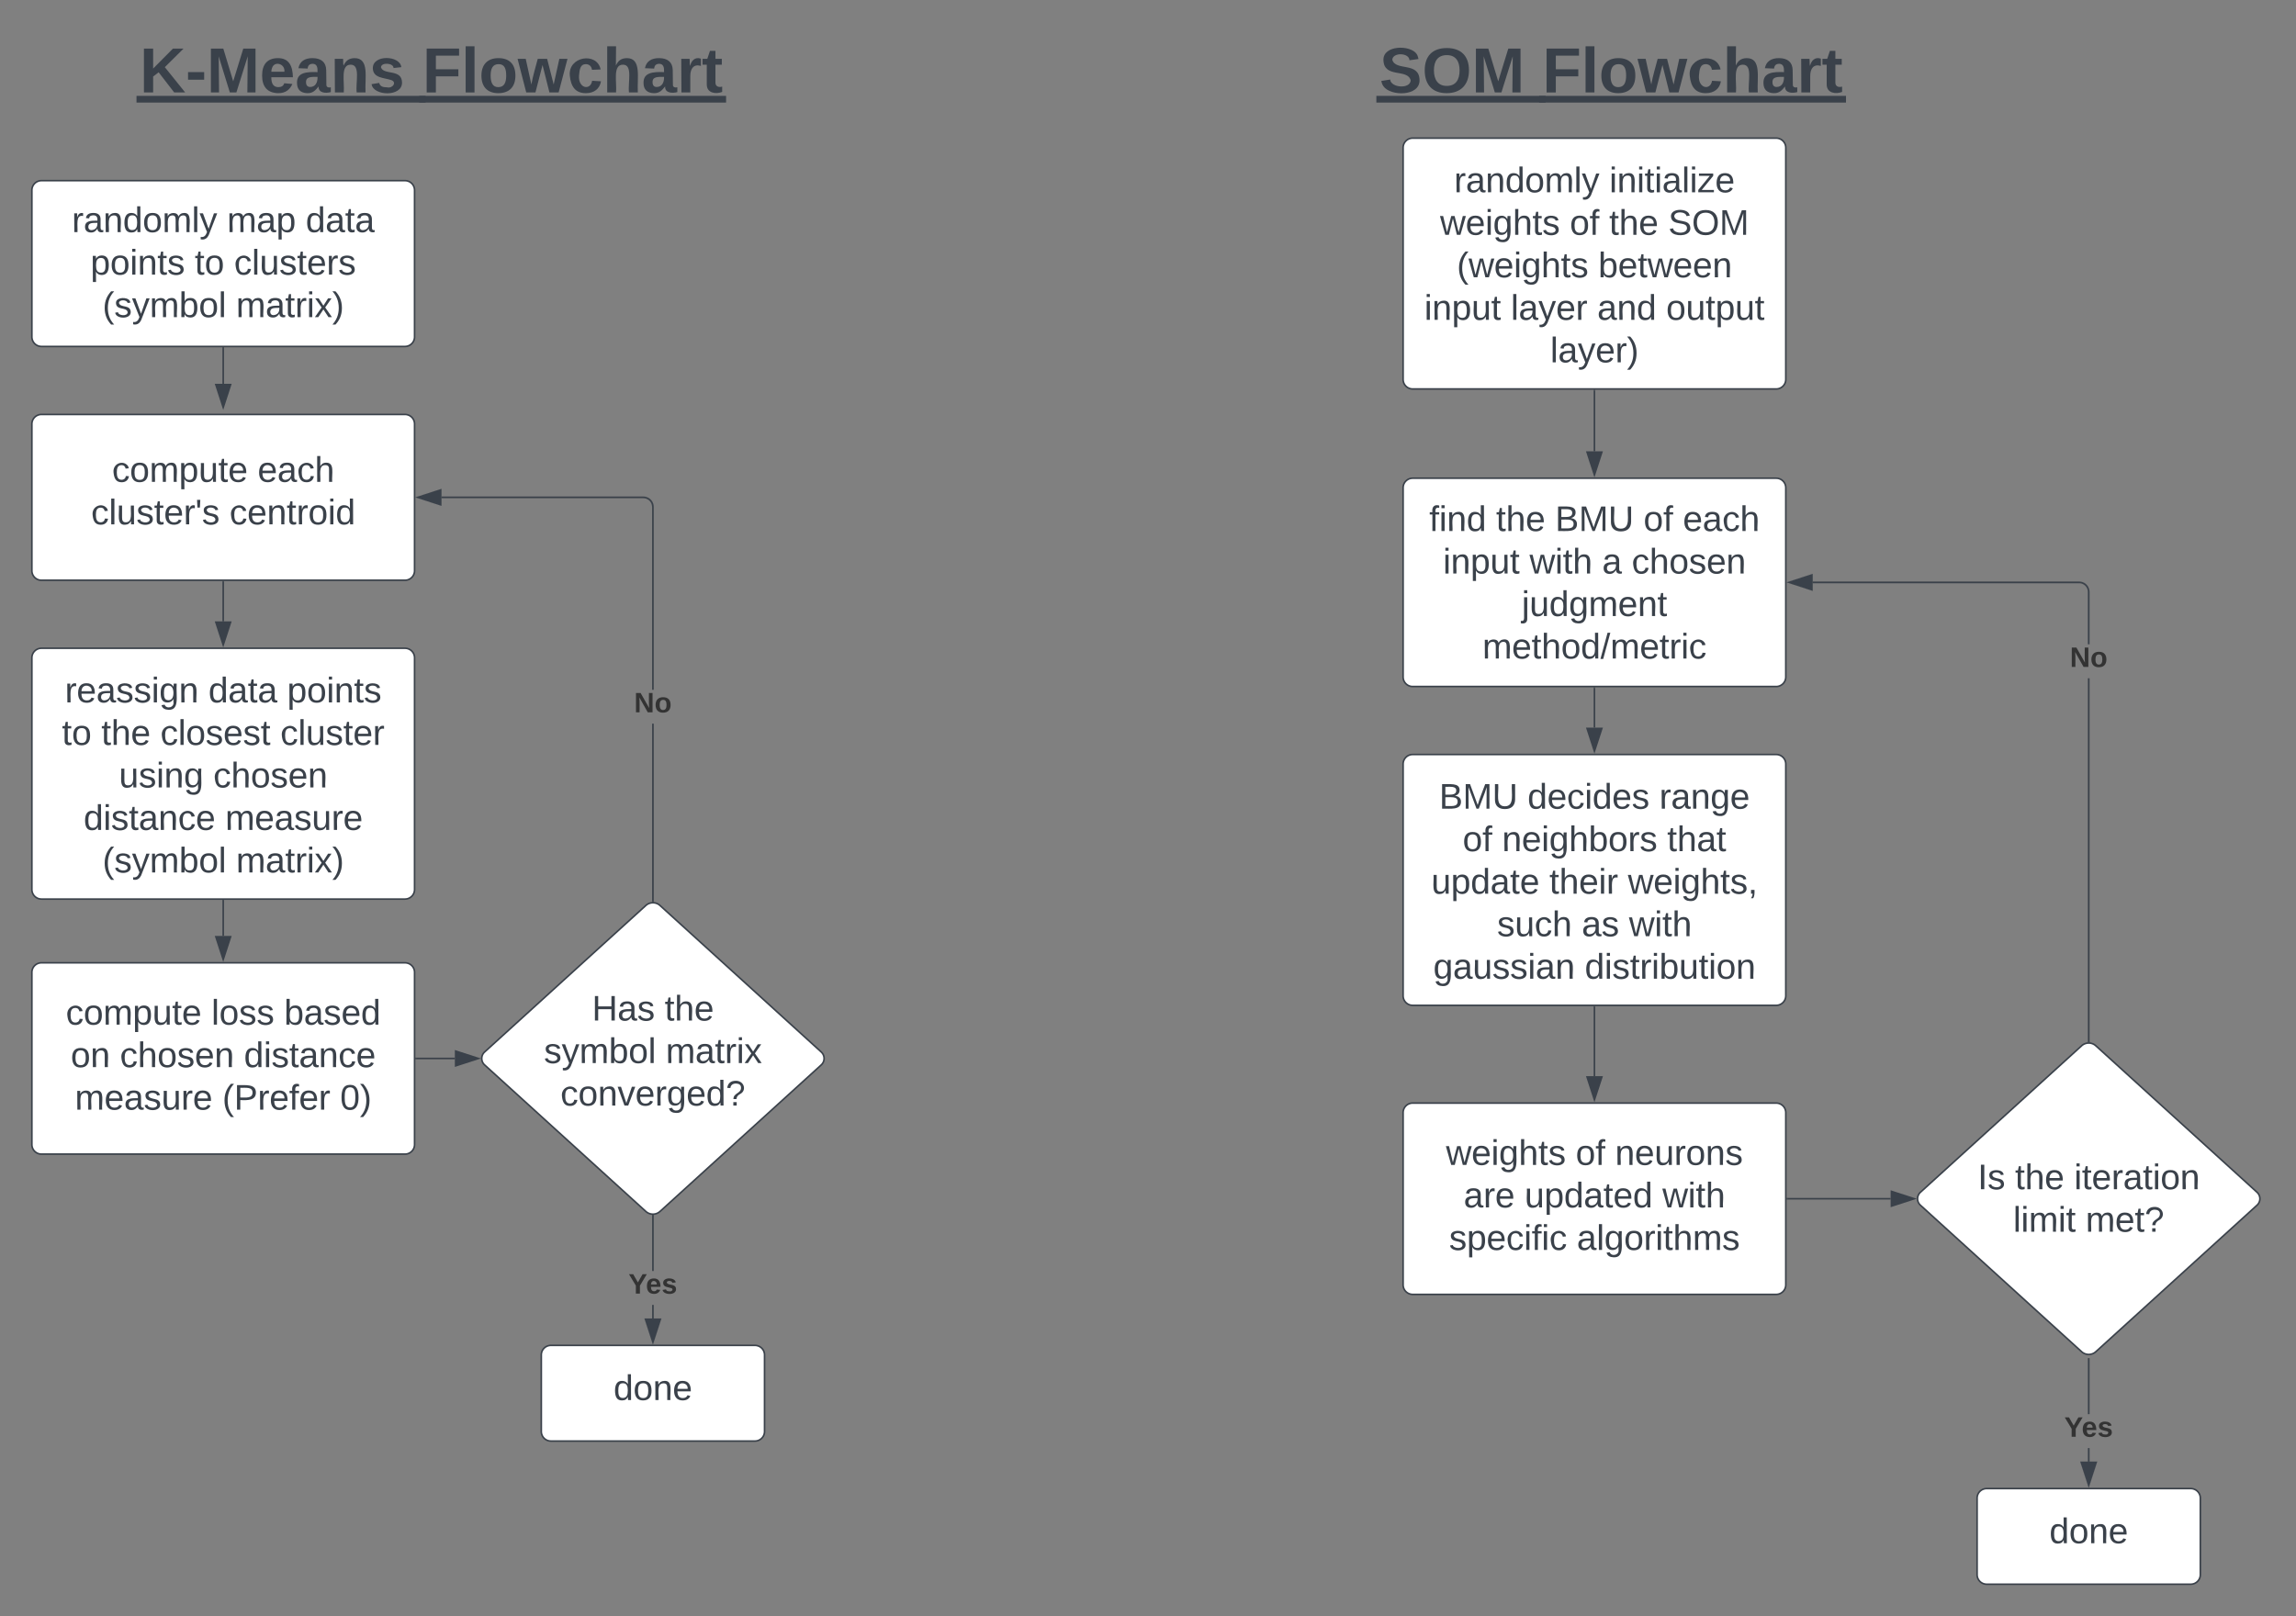 <svg xmlns="http://www.w3.org/2000/svg" xmlns:xlink="http://www.w3.org/1999/xlink" xmlns:lucid="lucid" width="1440" height="1013.82"><rect width="100%" height="100%" fill="#808080" stroke="none"/><g transform="translate(-80 -60)" lucid:page-tab-id="0_0"><path d="M160 80h380v60H160z" fill="none"/><use xlink:href="#a" transform="matrix(1,0,0,1,160,80) translate(7.611 38)"/><use xlink:href="#b" transform="matrix(1,0,0,1,160,80) translate(184.944 38)"/><path d="M100 179.33a6 6 0 0 1 6-6h228a6 6 0 0 1 6 6v92a6 6 0 0 1-6 6H106a6 6 0 0 1-6-6z" stroke="#3a414a" fill="#fff"/><use xlink:href="#c" transform="matrix(1,0,0,1,112,185.333) translate(13.062 20.278)"/><use xlink:href="#d" transform="matrix(1,0,0,1,112,185.333) translate(110.407 20.278)"/><use xlink:href="#e" transform="matrix(1,0,0,1,112,185.333) translate(159.728 20.278)"/><use xlink:href="#f" transform="matrix(1,0,0,1,112,185.333) translate(24.759 46.944)"/><use xlink:href="#g" transform="matrix(1,0,0,1,112,185.333) translate(90.13 46.944)"/><use xlink:href="#h" transform="matrix(1,0,0,1,112,185.333) translate(114.821 46.944)"/><use xlink:href="#i" transform="matrix(1,0,0,1,112,185.333) translate(32.29 73.611)"/><use xlink:href="#j" transform="matrix(1,0,0,1,112,185.333) translate(116.056 73.611)"/><path d="M220 278.33v22.45" stroke="#3a414a" fill="none"/><path d="M220.5 278.35h-1v-.52h1z" stroke="#3a414a" stroke-width=".05" fill="#3a414a"/><path d="M220 315.55l-4.63-14.27h9.26z" stroke="#3a414a" fill="#3a414a"/><path d="M100 326a6 6 0 0 1 6-6h228a6 6 0 0 1 6 6v92a6 6 0 0 1-6 6H106a6 6 0 0 1-6-6z" stroke="#3a414a" fill="#fff"/><use xlink:href="#k" transform="matrix(1,0,0,1,112,332) translate(38.278 30.278)"/><use xlink:href="#l" transform="matrix(1,0,0,1,112,332) translate(129.574 30.278)"/><use xlink:href="#m" transform="matrix(1,0,0,1,112,332) translate(25.16 56.944)"/><use xlink:href="#n" transform="matrix(1,0,0,1,112,332) translate(111.951 56.944)"/><path d="M100 472.67a6 6 0 0 1 6-6h228a6 6 0 0 1 6 6V618a6 6 0 0 1-6 6H106a6 6 0 0 1-6-6z" stroke="#3a414a" fill="#fff"/><use xlink:href="#o" transform="matrix(1,0,0,1,112,478.667) translate(8.71 21.965)"/><use xlink:href="#p" transform="matrix(1,0,0,1,112,478.667) translate(98.71 21.965)"/><use xlink:href="#q" transform="matrix(1,0,0,1,112,478.667) translate(148.093 21.965)"/><use xlink:href="#g" transform="matrix(1,0,0,1,112,478.667) translate(6.858 48.632)"/><use xlink:href="#r" transform="matrix(1,0,0,1,112,478.667) translate(31.549 48.632)"/><use xlink:href="#s" transform="matrix(1,0,0,1,112,478.667) translate(68.586 48.632)"/><use xlink:href="#t" transform="matrix(1,0,0,1,112,478.667) translate(143.833 48.632)"/><use xlink:href="#u" transform="matrix(1,0,0,1,112,478.667) translate(42.599 75.299)"/><use xlink:href="#v" transform="matrix(1,0,0,1,112,478.667) translate(101.796 75.299)"/><use xlink:href="#w" transform="matrix(1,0,0,1,112,478.667) translate(20.438 101.965)"/><use xlink:href="#x" transform="matrix(1,0,0,1,112,478.667) translate(109.265 101.965)"/><use xlink:href="#i" transform="matrix(1,0,0,1,112,478.667) translate(32.29 128.632)"/><use xlink:href="#j" transform="matrix(1,0,0,1,112,478.667) translate(116.056 128.632)"/><path d="M220 425v24.78" stroke="#3a414a" fill="none"/><path d="M220.5 425h-1v-.5h1z" stroke="#3a414a" stroke-width=".05" fill="#3a414a"/><path d="M220 464.55l-4.63-14.27h9.26z" stroke="#3a414a" fill="#3a414a"/><path d="M100 670a6 6 0 0 1 6-6h228a6 6 0 0 1 6 6v108a6 6 0 0 1-6 6H106a6 6 0 0 1-6-6z" stroke="#3a414a" fill="#fff"/><use xlink:href="#k" transform="matrix(1,0,0,1,112,676) translate(9.296 26.778)"/><use xlink:href="#y" transform="matrix(1,0,0,1,112,676) translate(100.593 26.778)"/><use xlink:href="#z" transform="matrix(1,0,0,1,112,676) translate(146.21 26.778)"/><use xlink:href="#A" transform="matrix(1,0,0,1,112,676) translate(12.352 53.444)"/><use xlink:href="#B" transform="matrix(1,0,0,1,112,676) translate(43.216 53.444)"/><use xlink:href="#C" transform="matrix(1,0,0,1,112,676) translate(120.994 53.444)"/><use xlink:href="#D" transform="matrix(1,0,0,1,112,676) translate(14.975 80.111)"/><use xlink:href="#E" transform="matrix(1,0,0,1,112,676) translate(107.444 80.111)"/><use xlink:href="#F" transform="matrix(1,0,0,1,112,676) translate(181.333 80.111)"/><path d="M220 625v22.12" stroke="#3a414a" fill="none"/><path d="M220.5 625h-1v-.5h1z" stroke="#3a414a" stroke-width=".05" fill="#3a414a"/><path d="M220 661.88l-4.63-14.26h9.26z" stroke="#3a414a" fill="#3a414a"/><path d="M419.5 910a6 6 0 0 1 6-6h128a6 6 0 0 1 6 6v48a6 6 0 0 1-6 6h-128a6 6 0 0 1-6-6z" stroke="#3a414a" fill="#fff"/><use xlink:href="#G" transform="matrix(1,0,0,1,431.5,916) translate(33.309 22.278)"/><path d="M485.06 628.04a6.6 6.6 0 0 1 8.88 0l101.12 91.92a5.45 5.45 0 0 1 0 8.08l-101.12 91.92a6.6 6.6 0 0 1-8.88 0l-101.12-91.92a5.45 5.45 0 0 1 0-8.08z" stroke="#3a414a" fill="#fff"/><use xlink:href="#H" transform="matrix(1,0,0,1,384.5,629) translate(66.764 71.215)"/><use xlink:href="#I" transform="matrix(1,0,0,1,384.5,629) translate(112.382 71.215)"/><use xlink:href="#J" transform="matrix(1,0,0,1,384.5,629) translate(36.641 97.882)"/><use xlink:href="#K" transform="matrix(1,0,0,1,384.5,629) translate(113.061 97.882)"/><use xlink:href="#L" transform="matrix(1,0,0,1,384.5,629) translate(47.011 124.549)"/><path d="M341 724h24.27" stroke="#3a414a" fill="none"/><path d="M341 724.5h-.5v-1h.5z" stroke="#3a414a" stroke-width=".05" fill="#3a414a"/><path d="M380.04 724l-14.27 4.63v-9.26z" stroke="#3a414a" fill="#3a414a"/><path d="M490 625.32h-1V514h1zm-5.48-253.74l1 .24.93.4.87.52.78.66.66.78.53.87.38.94.24.98.08 1v114.68h-1V378.02l-.07-.88-.2-.84-.33-.8-.45-.73-.56-.66-.67-.55-.73-.45-.8-.33-.84-.2-.88-.07h-126.6v-1h126.64z" stroke="#3a414a" stroke-width=".05" fill="#3a414a"/><path d="M490 625.86l-.5-.04-.5.03v-.55h1z" fill="#3a414a"/><path d="M490.02 625.88l-.52-.04-.52.04v-.6h1.04zm-1-.55v.5l.48-.04.48.03v-.5z" stroke="#3a414a" stroke-width=".05" fill="#3a414a"/><path d="M356.38 376.63L342.12 372l14.26-4.63z" fill="#3a414a"/><path d="M356.88 377.32L340.5 372l16.38-5.32zM343.74 372l12.14 3.95v-7.9z" stroke="#3a414a" stroke-width=".05" fill="#3a414a"/><use xlink:href="#M" transform="matrix(1,0,0,1,477.698,492.656) translate(0 14.222)"/><path d="M490 887.12h-1v-8.5h1zm0-29.84h-1v-34.6h1z" stroke="#3a414a" stroke-width=".05" fill="#3a414a"/><path d="M489.5 822.18l.5-.03v.55h-1v-.56z" fill="#3a414a"/><path d="M489.5 822.16l.52-.04v.6h-1.04v-.6zm-.48.5h.96v-.5l-.48.05-.48-.03z" stroke="#3a414a" stroke-width=".05" fill="#3a414a"/><path d="M489.5 901.88l-4.63-14.26h9.26z" fill="#3a414a"/><path d="M489.5 903.5l-5.32-16.38h10.64zm-3.95-15.38l3.95 12.14 3.95-12.14z" stroke="#3a414a" stroke-width=".05" fill="#3a414a"/><use xlink:href="#N" transform="matrix(1,0,0,1,474.191,857.279) translate(0 14.222)"/><path d="M900 80h380v60H900z" fill="none"/><use xlink:href="#O" transform="matrix(1,0,0,1,900,80) translate(45.222 38)"/><use xlink:href="#b" transform="matrix(1,0,0,1,900,80) translate(147.333 38)"/><path d="M960 152.67a6 6 0 0 1 6-6h228a6 6 0 0 1 6 6V298a6 6 0 0 1-6 6H966a6 6 0 0 1-6-6z" stroke="#3a414a" fill="#fff"/><g><use xlink:href="#c" transform="matrix(1,0,0,1,972,158.667) translate(19.975 21.965)"/><use xlink:href="#P" transform="matrix(1,0,0,1,972,158.667) translate(117.321 21.965)"/><use xlink:href="#Q" transform="matrix(1,0,0,1,972,158.667) translate(11.179 48.632)"/><use xlink:href="#R" transform="matrix(1,0,0,1,972,158.667) translate(92.537 48.632)"/><use xlink:href="#r" transform="matrix(1,0,0,1,972,158.667) translate(117.228 48.632)"/><use xlink:href="#S" transform="matrix(1,0,0,1,972,158.667) translate(154.265 48.632)"/><use xlink:href="#T" transform="matrix(1,0,0,1,972,158.667) translate(21.704 75.299)"/><use xlink:href="#U" transform="matrix(1,0,0,1,972,158.667) translate(110.407 75.299)"/><use xlink:href="#V" transform="matrix(1,0,0,1,972,158.667) translate(1.302 101.965)"/><use xlink:href="#W" transform="matrix(1,0,0,1,972,158.667) translate(55.562 101.965)"/><use xlink:href="#X" transform="matrix(1,0,0,1,972,158.667) translate(109.759 101.965)"/><use xlink:href="#Y" transform="matrix(1,0,0,1,972,158.667) translate(152.969 101.965)"/><use xlink:href="#Z" transform="matrix(1,0,0,1,972,158.667) translate(80.315 128.632)"/></g><path d="M960 366a6 6 0 0 1 6-6h228a6 6 0 0 1 6 6v118.67a6 6 0 0 1-6 6H966a6 6 0 0 1-6-6z" stroke="#3a414a" fill="#fff"/><g><use xlink:href="#aa" transform="matrix(1,0,0,1,972,372) translate(4.389 21.122)"/><use xlink:href="#r" transform="matrix(1,0,0,1,972,372) translate(46.302 21.122)"/><use xlink:href="#ab" transform="matrix(1,0,0,1,972,372) translate(83.34 21.122)"/><use xlink:href="#R" transform="matrix(1,0,0,1,972,372) translate(138.772 21.122)"/><use xlink:href="#l" transform="matrix(1,0,0,1,972,372) translate(163.463 21.122)"/><use xlink:href="#V" transform="matrix(1,0,0,1,972,372) translate(13.031 47.788)"/><use xlink:href="#ac" transform="matrix(1,0,0,1,972,372) translate(67.29 47.788)"/><use xlink:href="#ad" transform="matrix(1,0,0,1,972,372) translate(112.846 47.788)"/><use xlink:href="#v" transform="matrix(1,0,0,1,972,372) translate(131.364 47.788)"/><use xlink:href="#ae" transform="matrix(1,0,0,1,972,372) translate(62.383 74.455)"/><use xlink:href="#af" transform="matrix(1,0,0,1,972,372) translate(37.753 101.122)"/></g><path d="M1080 305v38.12" stroke="#3a414a" fill="none"/><path d="M1080.5 305h-1v-.5h1z" stroke="#3a414a" stroke-width=".05" fill="#3a414a"/><path d="M1080 357.88l-4.63-14.26h9.27z" stroke="#3a414a" fill="#3a414a"/><path d="M1080 491.67v24.78" stroke="#3a414a" fill="none"/><path d="M1080.5 491.68h-1v-.5h1z" stroke="#3a414a" stroke-width=".05" fill="#3a414a"/><path d="M1080 531.2l-4.63-14.25h9.27z" stroke="#3a414a" fill="#3a414a"/><path d="M960 539.33a6 6 0 0 1 6-6h228a6 6 0 0 1 6 6v145.34a6 6 0 0 1-6 6H966a6 6 0 0 1-6-6z" stroke="#3a414a" fill="#fff"/><g><use xlink:href="#ag" transform="matrix(1,0,0,1,972,545.333) translate(10.593 21.965)"/><use xlink:href="#ah" transform="matrix(1,0,0,1,972,545.333) translate(66.025 21.965)"/><use xlink:href="#ai" transform="matrix(1,0,0,1,972,545.333) translate(148.679 21.965)"/><use xlink:href="#R" transform="matrix(1,0,0,1,972,545.333) translate(25.346 48.632)"/><use xlink:href="#aj" transform="matrix(1,0,0,1,972,545.333) translate(50.037 48.632)"/><use xlink:href="#ak" transform="matrix(1,0,0,1,972,545.333) translate(153.617 48.632)"/><use xlink:href="#al" transform="matrix(1,0,0,1,972,545.333) translate(5.654 75.299)"/><use xlink:href="#am" transform="matrix(1,0,0,1,972,545.333) translate(79.728 75.299)"/><use xlink:href="#an" transform="matrix(1,0,0,1,972,545.333) translate(128.988 75.299)"/><use xlink:href="#ao" transform="matrix(1,0,0,1,972,545.333) translate(46.951 101.965)"/><use xlink:href="#ap" transform="matrix(1,0,0,1,972,545.333) translate(100.037 101.965)"/><use xlink:href="#aq" transform="matrix(1,0,0,1,972,545.333) translate(129.667 101.965)"/><use xlink:href="#ar" transform="matrix(1,0,0,1,972,545.333) translate(6.92 128.632)"/><use xlink:href="#as" transform="matrix(1,0,0,1,972,545.333) translate(101.92 128.632)"/></g><path d="M960 758a6 6 0 0 1 6-6h228a6 6 0 0 1 6 6v108a6 6 0 0 1-6 6H966a6 6 0 0 1-6-6z" stroke="#3a414a" fill="#fff"/><g><use xlink:href="#at" transform="matrix(1,0,0,1,972,764) translate(14.883 26.778)"/><use xlink:href="#R" transform="matrix(1,0,0,1,972,764) translate(96.241 26.778)"/><use xlink:href="#au" transform="matrix(1,0,0,1,972,764) translate(120.932 26.778)"/><use xlink:href="#av" transform="matrix(1,0,0,1,972,764) translate(25.994 53.444)"/><use xlink:href="#aw" transform="matrix(1,0,0,1,972,764) translate(64.204 53.444)"/><use xlink:href="#aq" transform="matrix(1,0,0,1,972,764) translate(150.623 53.444)"/><use xlink:href="#ax" transform="matrix(1,0,0,1,972,764) translate(16.827 80.111)"/><use xlink:href="#ay" transform="matrix(1,0,0,1,972,764) translate(96.951 80.111)"/></g><path d="M1080 691.67v43.45" stroke="#3a414a" fill="none"/><path d="M1080.5 691.68h-1v-.5h1z" stroke="#3a414a" stroke-width=".05" fill="#3a414a"/><path d="M1080 749.88l-4.63-14.26h9.27z" stroke="#3a414a" fill="#3a414a"/><path d="M1385.56 716.04a6.6 6.6 0 0 1 8.88 0l101.12 91.92a5.45 5.45 0 0 1 0 8.08l-101.12 91.92a6.6 6.6 0 0 1-8.88 0l-101.12-91.92a5.45 5.45 0 0 1 0-8.08z" stroke="#3a414a" fill="#fff"/><g><use xlink:href="#az" transform="matrix(1,0,0,1,1285,717) translate(35.345 89.028)"/><use xlink:href="#r" transform="matrix(1,0,0,1,1285,717) translate(58.801 89.028)"/><use xlink:href="#aA" transform="matrix(1,0,0,1,1285,717) translate(95.838 89.028)"/><use xlink:href="#aB" transform="matrix(1,0,0,1,1285,717) translate(57.628 115.694)"/><use xlink:href="#aC" transform="matrix(1,0,0,1,1285,717) translate(103.061 115.694)"/></g><path d="M1201 812h64.77" stroke="#3a414a" fill="none"/><path d="M1201 812.5h-.5v-1h.5z" stroke="#3a414a" stroke-width=".05" fill="#3a414a"/><path d="M1280.53 812l-14.26 4.63v-9.26z" stroke="#3a414a" fill="#3a414a"/><path d="M1390.5 713.32h-1V485.5h1zm-5.48-288.4l1 .23.93.4.87.52.78.67.66.77.53.88.38.94.24 1 .08 1v32.84h-1v-32.8l-.07-.9-.2-.83-.33-.8-.45-.73-.56-.66-.67-.56-.73-.45-.8-.33-.84-.2-.88-.07h-167.1v-1h167.14z" stroke="#3a414a" stroke-width=".05" fill="#3a414a"/><path d="M1390.5 713.86l-.5-.04-.5.03v-.55h1z" fill="#3a414a"/><path d="M1390.53 713.88l-.53-.04-.53.04v-.6h1.06zm-1-.55v.5l.47-.04.47.03v-.5z" stroke="#3a414a" stroke-width=".05" fill="#3a414a"/><path d="M1216.38 429.97l-14.26-4.64 14.26-4.63z" fill="#3a414a"/><path d="M1216.88 430.66l-16.38-5.33 16.38-5.32zm-13.14-5.33l12.14 3.95v-7.9z" stroke="#3a414a" stroke-width=".05" fill="#3a414a"/><g><use xlink:href="#M" transform="matrix(1,0,0,1,1378.198,464.159) translate(0 14.222)"/></g><path d="M1320 999.82a6 6 0 0 1 6-6h128a6 6 0 0 1 6 6v48a6 6 0 0 1-6 6h-128a6 6 0 0 1-6-6z" stroke="#3a414a" fill="#fff"/><g><use xlink:href="#G" transform="matrix(1,0,0,1,1332,1005.818) translate(33.309 22.278)"/></g><path d="M1390.5 976.93h-1v-8.5h1zm0-29.83h-1v-34.6h1z" stroke="#3a414a" stroke-width=".05" fill="#3a414a"/><path d="M1390.5 912.5h-1v-.5h1z" stroke="#3a414a" stroke-width=".05" fill="#3a414a"/><path d="M1390 991.7l-4.63-14.27h9.27z" fill="#3a414a"/><path d="M1390 993.32l-5.32-16.4h10.64zm-3.95-15.4l3.95 12.16 3.95-12.15z" stroke="#3a414a" stroke-width=".05" fill="#3a414a"/><g><use xlink:href="#N" transform="matrix(1,0,0,1,1374.691,947.097) translate(0 14.222)"/></g><defs><path fill="#3a414a" d="M195 0l-88-114-31 24V0H24v-248h52v113l112-113h60L142-143 257 0h-62" id="aD"/><path fill="#3a414a" d="M14-72v-43h91v43H14" id="aE"/><path fill="#3a414a" d="M230 0l2-204L168 0h-37L68-204 70 0H24v-248h70l56 185 57-185h69V0h-46" id="aF"/><path fill="#3a414a" d="M185-48c-13 30-37 53-82 52C43 2 14-33 14-96s30-98 90-98c62 0 83 45 84 108H66c0 31 8 55 39 56 18 0 30-7 34-22zm-45-69c5-46-57-63-70-21-2 6-4 13-4 21h74" id="aG"/><path fill="#3a414a" d="M133-34C117-15 103 5 69 4 32 3 11-16 11-54c-1-60 55-63 116-61 1-26-3-47-28-47-18 1-26 9-28 27l-52-2c7-38 36-58 82-57s74 22 75 68l1 82c-1 14 12 18 25 15v27c-30 8-71 5-69-32zm-48 3c29 0 43-24 42-57-32 0-66-3-65 30 0 17 8 27 23 27" id="aH"/><path fill="#3a414a" d="M135-194c87-1 58 113 63 194h-50c-7-57 23-157-34-157-59 0-34 97-39 157H25l-1-190h47c2 12-1 28 3 38 12-26 28-41 61-42" id="aI"/><path fill="#3a414a" d="M137-138c1-29-70-34-71-4 15 46 118 7 119 86 1 83-164 76-172 9l43-7c4 19 20 25 44 25 33 8 57-30 24-41C81-84 22-81 20-136c-2-80 154-74 161-7" id="aJ"/><g id="a"><use transform="matrix(0.111,0,0,0.111,0,0)" xlink:href="#aD"/><use transform="matrix(0.111,0,0,0.111,28.778,0)" xlink:href="#aE"/><use transform="matrix(0.111,0,0,0.111,42,0)" xlink:href="#aF"/><use transform="matrix(0.111,0,0,0.111,75.222,0)" xlink:href="#aG"/><use transform="matrix(0.111,0,0,0.111,97.444,0)" xlink:href="#aH"/><use transform="matrix(0.111,0,0,0.111,119.667,0)" xlink:href="#aI"/><use transform="matrix(0.111,0,0,0.111,144,0)" xlink:href="#aJ"/><path fill="#3a414a" d="M-2 2.15h181.33v4.2H-2z"/></g><path fill="#3a414a" d="M76-208v77h127v40H76V0H24v-248h183v40H76" id="aK"/><path fill="#3a414a" d="M25 0v-261h50V0H25" id="aL"/><path fill="#3a414a" d="M110-194c64 0 96 36 96 99 0 64-35 99-97 99-61 0-95-36-95-99 0-62 34-99 96-99zm-1 164c35 0 45-28 45-65 0-40-10-65-43-65-34 0-45 26-45 65 0 36 10 65 43 65" id="aM"/><path fill="#3a414a" d="M231 0h-52l-39-155L100 0H48L-1-190h46L77-45c9-52 24-97 36-145h53l37 145 32-145h46" id="aN"/><path fill="#3a414a" d="M190-63c-7 42-38 67-86 67-59 0-84-38-90-98-12-110 154-137 174-36l-49 2c-2-19-15-32-35-32-30 0-35 28-38 64-6 74 65 87 74 30" id="aO"/><path fill="#3a414a" d="M114-157C55-157 80-60 75 0H25v-261h50l-1 109c12-26 28-41 61-42 86-1 58 113 63 194h-50c-7-57 23-157-34-157" id="aP"/><path fill="#3a414a" d="M135-150c-39-12-60 13-60 57V0H25l-1-190h47c2 13-1 29 3 40 6-28 27-53 61-41v41" id="aQ"/><path fill="#3a414a" d="M115-3C79 11 28 4 28-45v-112H4v-33h27l15-45h31v45h36v33H77v99c-1 23 16 31 38 25v30" id="aR"/><g id="b"><use transform="matrix(0.111,0,0,0.111,0,0)" xlink:href="#aK"/><use transform="matrix(0.111,0,0,0.111,24.333,0)" xlink:href="#aL"/><use transform="matrix(0.111,0,0,0.111,35.444,0)" xlink:href="#aM"/><use transform="matrix(0.111,0,0,0.111,59.778,0)" xlink:href="#aN"/><use transform="matrix(0.111,0,0,0.111,90.889,0)" xlink:href="#aO"/><use transform="matrix(0.111,0,0,0.111,113.111,0)" xlink:href="#aP"/><use transform="matrix(0.111,0,0,0.111,137.444,0)" xlink:href="#aH"/><use transform="matrix(0.111,0,0,0.111,159.667,0)" xlink:href="#aQ"/><use transform="matrix(0.111,0,0,0.111,175.222,0)" xlink:href="#aR"/><path fill="#3a414a" d="M-2 2.15h192.44v4.2H-2z"/></g><path fill="#3a414a" d="M114-163C36-179 61-72 57 0H25l-1-190h30c1 12-1 29 2 39 6-27 23-49 58-41v29" id="aS"/><path fill="#3a414a" d="M141-36C126-15 110 5 73 4 37 3 15-17 15-53c-1-64 63-63 125-63 3-35-9-54-41-54-24 1-41 7-42 31l-33-3c5-37 33-52 76-52 45 0 72 20 72 64v82c-1 20 7 32 28 27v20c-31 9-61-2-59-35zM48-53c0 20 12 33 32 33 41-3 63-29 60-74-43 2-92-5-92 41" id="aT"/><path fill="#3a414a" d="M117-194c89-4 53 116 60 194h-32v-121c0-31-8-49-39-48C34-167 62-67 57 0H25l-1-190h30c1 10-1 24 2 32 11-22 29-35 61-36" id="aU"/><path fill="#3a414a" d="M85-194c31 0 48 13 60 33l-1-100h32l1 261h-30c-2-10 0-23-3-31C134-8 116 4 85 4 32 4 16-35 15-94c0-66 23-100 70-100zm9 24c-40 0-46 34-46 75 0 40 6 74 45 74 42 0 51-32 51-76 0-42-9-74-50-73" id="aV"/><path fill="#3a414a" d="M100-194c62-1 85 37 85 99 1 63-27 99-86 99S16-35 15-95c0-66 28-99 85-99zM99-20c44 1 53-31 53-75 0-43-8-75-51-75s-53 32-53 75 10 74 51 75" id="aW"/><path fill="#3a414a" d="M210-169c-67 3-38 105-44 169h-31v-121c0-29-5-50-35-48C34-165 62-65 56 0H25l-1-190h30c1 10-1 24 2 32 10-44 99-50 107 0 11-21 27-35 58-36 85-2 47 119 55 194h-31v-121c0-29-5-49-35-48" id="aX"/><path fill="#3a414a" d="M24 0v-261h32V0H24" id="aY"/><path fill="#3a414a" d="M179-190L93 31C79 59 56 82 12 73V49c39 6 53-20 64-50L1-190h34L92-34l54-156h33" id="aZ"/><g id="c"><use transform="matrix(0.062,0,0,0.062,0,0)" xlink:href="#aS"/><use transform="matrix(0.062,0,0,0.062,7.346,0)" xlink:href="#aT"/><use transform="matrix(0.062,0,0,0.062,19.691,0)" xlink:href="#aU"/><use transform="matrix(0.062,0,0,0.062,32.037,0)" xlink:href="#aV"/><use transform="matrix(0.062,0,0,0.062,44.383,0)" xlink:href="#aW"/><use transform="matrix(0.062,0,0,0.062,56.728,0)" xlink:href="#aX"/><use transform="matrix(0.062,0,0,0.062,75.185,0)" xlink:href="#aY"/><use transform="matrix(0.062,0,0,0.062,80.062,0)" xlink:href="#aZ"/></g><path fill="#3a414a" d="M115-194c55 1 70 41 70 98S169 2 115 4C84 4 66-9 55-30l1 105H24l-1-265h31l2 30c10-21 28-34 59-34zm-8 174c40 0 45-34 45-75s-6-73-45-74c-42 0-51 32-51 76 0 43 10 73 51 73" id="ba"/><g id="d"><use transform="matrix(0.062,0,0,0.062,0,0)" xlink:href="#aX"/><use transform="matrix(0.062,0,0,0.062,18.457,0)" xlink:href="#aT"/><use transform="matrix(0.062,0,0,0.062,30.802,0)" xlink:href="#ba"/></g><path fill="#3a414a" d="M59-47c-2 24 18 29 38 22v24C64 9 27 4 27-40v-127H5v-23h24l9-43h21v43h35v23H59v120" id="bb"/><g id="e"><use transform="matrix(0.062,0,0,0.062,0,0)" xlink:href="#aV"/><use transform="matrix(0.062,0,0,0.062,12.346,0)" xlink:href="#aT"/><use transform="matrix(0.062,0,0,0.062,24.691,0)" xlink:href="#bb"/><use transform="matrix(0.062,0,0,0.062,30.864,0)" xlink:href="#aT"/></g><path fill="#3a414a" d="M24-231v-30h32v30H24zM24 0v-190h32V0H24" id="bc"/><path fill="#3a414a" d="M135-143c-3-34-86-38-87 0 15 53 115 12 119 90S17 21 10-45l28-5c4 36 97 45 98 0-10-56-113-15-118-90-4-57 82-63 122-42 12 7 21 19 24 35" id="bd"/><g id="f"><use transform="matrix(0.062,0,0,0.062,0,0)" xlink:href="#ba"/><use transform="matrix(0.062,0,0,0.062,12.346,0)" xlink:href="#aW"/><use transform="matrix(0.062,0,0,0.062,24.691,0)" xlink:href="#bc"/><use transform="matrix(0.062,0,0,0.062,29.568,0)" xlink:href="#aU"/><use transform="matrix(0.062,0,0,0.062,41.914,0)" xlink:href="#bb"/><use transform="matrix(0.062,0,0,0.062,48.086,0)" xlink:href="#bd"/></g><g id="g"><use transform="matrix(0.062,0,0,0.062,0,0)" xlink:href="#bb"/><use transform="matrix(0.062,0,0,0.062,6.173,0)" xlink:href="#aW"/></g><path fill="#3a414a" d="M96-169c-40 0-48 33-48 73s9 75 48 75c24 0 41-14 43-38l32 2c-6 37-31 61-74 61-59 0-76-41-82-99-10-93 101-131 147-64 4 7 5 14 7 22l-32 3c-4-21-16-35-41-35" id="be"/><path fill="#3a414a" d="M84 4C-5 8 30-112 23-190h32v120c0 31 7 50 39 49 72-2 45-101 50-169h31l1 190h-30c-1-10 1-25-2-33-11 22-28 36-60 37" id="bf"/><path fill="#3a414a" d="M100-194c63 0 86 42 84 106H49c0 40 14 67 53 68 26 1 43-12 49-29l28 8c-11 28-37 45-77 45C44 4 14-33 15-96c1-61 26-98 85-98zm52 81c6-60-76-77-97-28-3 7-6 17-6 28h103" id="bg"/><g id="h"><use transform="matrix(0.062,0,0,0.062,0,0)" xlink:href="#be"/><use transform="matrix(0.062,0,0,0.062,11.111,0)" xlink:href="#aY"/><use transform="matrix(0.062,0,0,0.062,15.988,0)" xlink:href="#bf"/><use transform="matrix(0.062,0,0,0.062,28.333,0)" xlink:href="#bd"/><use transform="matrix(0.062,0,0,0.062,39.444,0)" xlink:href="#bb"/><use transform="matrix(0.062,0,0,0.062,45.617,0)" xlink:href="#bg"/><use transform="matrix(0.062,0,0,0.062,57.963,0)" xlink:href="#aS"/><use transform="matrix(0.062,0,0,0.062,65.309,0)" xlink:href="#bd"/></g><path fill="#3a414a" d="M87 75C49 33 22-17 22-94c0-76 28-126 65-167h31c-38 41-64 92-64 168S80 34 118 75H87" id="bh"/><path fill="#3a414a" d="M115-194c53 0 69 39 70 98 0 66-23 100-70 100C84 3 66-7 56-30L54 0H23l1-261h32v101c10-23 28-34 59-34zm-8 174c40 0 45-34 45-75 0-40-5-75-45-74-42 0-51 32-51 76 0 43 10 73 51 73" id="bi"/><g id="i"><use transform="matrix(0.062,0,0,0.062,0,0)" xlink:href="#bh"/><use transform="matrix(0.062,0,0,0.062,7.346,0)" xlink:href="#bd"/><use transform="matrix(0.062,0,0,0.062,18.457,0)" xlink:href="#aZ"/><use transform="matrix(0.062,0,0,0.062,29.568,0)" xlink:href="#aX"/><use transform="matrix(0.062,0,0,0.062,48.025,0)" xlink:href="#bi"/><use transform="matrix(0.062,0,0,0.062,60.37,0)" xlink:href="#aW"/><use transform="matrix(0.062,0,0,0.062,72.716,0)" xlink:href="#aY"/></g><path fill="#3a414a" d="M141 0L90-78 38 0H4l68-98-65-92h35l48 74 47-74h35l-64 92 68 98h-35" id="bj"/><path fill="#3a414a" d="M33-261c38 41 65 92 65 168S71 34 33 75H2C39 34 66-17 66-93S39-220 2-261h31" id="bk"/><g id="j"><use transform="matrix(0.062,0,0,0.062,0,0)" xlink:href="#aX"/><use transform="matrix(0.062,0,0,0.062,18.457,0)" xlink:href="#aT"/><use transform="matrix(0.062,0,0,0.062,30.802,0)" xlink:href="#bb"/><use transform="matrix(0.062,0,0,0.062,36.975,0)" xlink:href="#aS"/><use transform="matrix(0.062,0,0,0.062,44.321,0)" xlink:href="#bc"/><use transform="matrix(0.062,0,0,0.062,49.198,0)" xlink:href="#bj"/><use transform="matrix(0.062,0,0,0.062,60.309,0)" xlink:href="#bk"/></g><g id="k"><use transform="matrix(0.062,0,0,0.062,0,0)" xlink:href="#be"/><use transform="matrix(0.062,0,0,0.062,11.111,0)" xlink:href="#aW"/><use transform="matrix(0.062,0,0,0.062,23.457,0)" xlink:href="#aX"/><use transform="matrix(0.062,0,0,0.062,41.914,0)" xlink:href="#ba"/><use transform="matrix(0.062,0,0,0.062,54.259,0)" xlink:href="#bf"/><use transform="matrix(0.062,0,0,0.062,66.605,0)" xlink:href="#bb"/><use transform="matrix(0.062,0,0,0.062,72.778,0)" xlink:href="#bg"/></g><path fill="#3a414a" d="M106-169C34-169 62-67 57 0H25v-261h32l-1 103c12-21 28-36 61-36 89 0 53 116 60 194h-32v-121c2-32-8-49-39-48" id="bl"/><g id="l"><use transform="matrix(0.062,0,0,0.062,0,0)" xlink:href="#bg"/><use transform="matrix(0.062,0,0,0.062,12.346,0)" xlink:href="#aT"/><use transform="matrix(0.062,0,0,0.062,24.691,0)" xlink:href="#be"/><use transform="matrix(0.062,0,0,0.062,35.802,0)" xlink:href="#bl"/></g><path fill="#3a414a" d="M47-170H22l-4-78h33" id="bm"/><g id="m"><use transform="matrix(0.062,0,0,0.062,0,0)" xlink:href="#be"/><use transform="matrix(0.062,0,0,0.062,11.111,0)" xlink:href="#aY"/><use transform="matrix(0.062,0,0,0.062,15.988,0)" xlink:href="#bf"/><use transform="matrix(0.062,0,0,0.062,28.333,0)" xlink:href="#bd"/><use transform="matrix(0.062,0,0,0.062,39.444,0)" xlink:href="#bb"/><use transform="matrix(0.062,0,0,0.062,45.617,0)" xlink:href="#bg"/><use transform="matrix(0.062,0,0,0.062,57.963,0)" xlink:href="#aS"/><use transform="matrix(0.062,0,0,0.062,65.309,0)" xlink:href="#bm"/><use transform="matrix(0.062,0,0,0.062,69.506,0)" xlink:href="#bd"/></g><g id="n"><use transform="matrix(0.062,0,0,0.062,0,0)" xlink:href="#be"/><use transform="matrix(0.062,0,0,0.062,11.111,0)" xlink:href="#bg"/><use transform="matrix(0.062,0,0,0.062,23.457,0)" xlink:href="#aU"/><use transform="matrix(0.062,0,0,0.062,35.802,0)" xlink:href="#bb"/><use transform="matrix(0.062,0,0,0.062,41.975,0)" xlink:href="#aS"/><use transform="matrix(0.062,0,0,0.062,49.321,0)" xlink:href="#aW"/><use transform="matrix(0.062,0,0,0.062,61.667,0)" xlink:href="#bc"/><use transform="matrix(0.062,0,0,0.062,66.543,0)" xlink:href="#aV"/></g><path fill="#3a414a" d="M177-190C167-65 218 103 67 71c-23-6-38-20-44-43l32-5c15 47 100 32 89-28v-30C133-14 115 1 83 1 29 1 15-40 15-95c0-56 16-97 71-98 29-1 48 16 59 35 1-10 0-23 2-32h30zM94-22c36 0 50-32 50-73 0-42-14-75-50-75-39 0-46 34-46 75s6 73 46 73" id="bn"/><g id="o"><use transform="matrix(0.062,0,0,0.062,0,0)" xlink:href="#aS"/><use transform="matrix(0.062,0,0,0.062,7.346,0)" xlink:href="#bg"/><use transform="matrix(0.062,0,0,0.062,19.691,0)" xlink:href="#aT"/><use transform="matrix(0.062,0,0,0.062,32.037,0)" xlink:href="#bd"/><use transform="matrix(0.062,0,0,0.062,43.148,0)" xlink:href="#bd"/><use transform="matrix(0.062,0,0,0.062,54.259,0)" xlink:href="#bc"/><use transform="matrix(0.062,0,0,0.062,59.136,0)" xlink:href="#bn"/><use transform="matrix(0.062,0,0,0.062,71.481,0)" xlink:href="#aU"/></g><g id="p"><use transform="matrix(0.062,0,0,0.062,0,0)" xlink:href="#aV"/><use transform="matrix(0.062,0,0,0.062,12.346,0)" xlink:href="#aT"/><use transform="matrix(0.062,0,0,0.062,24.691,0)" xlink:href="#bb"/><use transform="matrix(0.062,0,0,0.062,30.864,0)" xlink:href="#aT"/></g><g id="q"><use transform="matrix(0.062,0,0,0.062,0,0)" xlink:href="#ba"/><use transform="matrix(0.062,0,0,0.062,12.346,0)" xlink:href="#aW"/><use transform="matrix(0.062,0,0,0.062,24.691,0)" xlink:href="#bc"/><use transform="matrix(0.062,0,0,0.062,29.568,0)" xlink:href="#aU"/><use transform="matrix(0.062,0,0,0.062,41.914,0)" xlink:href="#bb"/><use transform="matrix(0.062,0,0,0.062,48.086,0)" xlink:href="#bd"/></g><g id="r"><use transform="matrix(0.062,0,0,0.062,0,0)" xlink:href="#bb"/><use transform="matrix(0.062,0,0,0.062,6.173,0)" xlink:href="#bl"/><use transform="matrix(0.062,0,0,0.062,18.519,0)" xlink:href="#bg"/></g><g id="s"><use transform="matrix(0.062,0,0,0.062,0,0)" xlink:href="#be"/><use transform="matrix(0.062,0,0,0.062,11.111,0)" xlink:href="#aY"/><use transform="matrix(0.062,0,0,0.062,15.988,0)" xlink:href="#aW"/><use transform="matrix(0.062,0,0,0.062,28.333,0)" xlink:href="#bd"/><use transform="matrix(0.062,0,0,0.062,39.444,0)" xlink:href="#bg"/><use transform="matrix(0.062,0,0,0.062,51.79,0)" xlink:href="#bd"/><use transform="matrix(0.062,0,0,0.062,62.901,0)" xlink:href="#bb"/></g><g id="t"><use transform="matrix(0.062,0,0,0.062,0,0)" xlink:href="#be"/><use transform="matrix(0.062,0,0,0.062,11.111,0)" xlink:href="#aY"/><use transform="matrix(0.062,0,0,0.062,15.988,0)" xlink:href="#bf"/><use transform="matrix(0.062,0,0,0.062,28.333,0)" xlink:href="#bd"/><use transform="matrix(0.062,0,0,0.062,39.444,0)" xlink:href="#bb"/><use transform="matrix(0.062,0,0,0.062,45.617,0)" xlink:href="#bg"/><use transform="matrix(0.062,0,0,0.062,57.963,0)" xlink:href="#aS"/></g><g id="u"><use transform="matrix(0.062,0,0,0.062,0,0)" xlink:href="#bf"/><use transform="matrix(0.062,0,0,0.062,12.346,0)" xlink:href="#bd"/><use transform="matrix(0.062,0,0,0.062,23.457,0)" xlink:href="#bc"/><use transform="matrix(0.062,0,0,0.062,28.333,0)" xlink:href="#aU"/><use transform="matrix(0.062,0,0,0.062,40.679,0)" xlink:href="#bn"/></g><g id="v"><use transform="matrix(0.062,0,0,0.062,0,0)" xlink:href="#be"/><use transform="matrix(0.062,0,0,0.062,11.111,0)" xlink:href="#bl"/><use transform="matrix(0.062,0,0,0.062,23.457,0)" xlink:href="#aW"/><use transform="matrix(0.062,0,0,0.062,35.802,0)" xlink:href="#bd"/><use transform="matrix(0.062,0,0,0.062,46.914,0)" xlink:href="#bg"/><use transform="matrix(0.062,0,0,0.062,59.259,0)" xlink:href="#aU"/></g><g id="w"><use transform="matrix(0.062,0,0,0.062,0,0)" xlink:href="#aV"/><use transform="matrix(0.062,0,0,0.062,12.346,0)" xlink:href="#bc"/><use transform="matrix(0.062,0,0,0.062,17.222,0)" xlink:href="#bd"/><use transform="matrix(0.062,0,0,0.062,28.333,0)" xlink:href="#bb"/><use transform="matrix(0.062,0,0,0.062,34.506,0)" xlink:href="#aT"/><use transform="matrix(0.062,0,0,0.062,46.852,0)" xlink:href="#aU"/><use transform="matrix(0.062,0,0,0.062,59.198,0)" xlink:href="#be"/><use transform="matrix(0.062,0,0,0.062,70.309,0)" xlink:href="#bg"/></g><g id="x"><use transform="matrix(0.062,0,0,0.062,0,0)" xlink:href="#aX"/><use transform="matrix(0.062,0,0,0.062,18.457,0)" xlink:href="#bg"/><use transform="matrix(0.062,0,0,0.062,30.802,0)" xlink:href="#aT"/><use transform="matrix(0.062,0,0,0.062,43.148,0)" xlink:href="#bd"/><use transform="matrix(0.062,0,0,0.062,54.259,0)" xlink:href="#bf"/><use transform="matrix(0.062,0,0,0.062,66.605,0)" xlink:href="#aS"/><use transform="matrix(0.062,0,0,0.062,73.951,0)" xlink:href="#bg"/></g><g id="y"><use transform="matrix(0.062,0,0,0.062,0,0)" xlink:href="#aY"/><use transform="matrix(0.062,0,0,0.062,4.877,0)" xlink:href="#aW"/><use transform="matrix(0.062,0,0,0.062,17.222,0)" xlink:href="#bd"/><use transform="matrix(0.062,0,0,0.062,28.333,0)" xlink:href="#bd"/></g><g id="z"><use transform="matrix(0.062,0,0,0.062,0,0)" xlink:href="#bi"/><use transform="matrix(0.062,0,0,0.062,12.346,0)" xlink:href="#aT"/><use transform="matrix(0.062,0,0,0.062,24.691,0)" xlink:href="#bd"/><use transform="matrix(0.062,0,0,0.062,35.802,0)" xlink:href="#bg"/><use transform="matrix(0.062,0,0,0.062,48.148,0)" xlink:href="#aV"/></g><g id="A"><use transform="matrix(0.062,0,0,0.062,0,0)" xlink:href="#aW"/><use transform="matrix(0.062,0,0,0.062,12.346,0)" xlink:href="#aU"/></g><g id="B"><use transform="matrix(0.062,0,0,0.062,0,0)" xlink:href="#be"/><use transform="matrix(0.062,0,0,0.062,11.111,0)" xlink:href="#bl"/><use transform="matrix(0.062,0,0,0.062,23.457,0)" xlink:href="#aW"/><use transform="matrix(0.062,0,0,0.062,35.802,0)" xlink:href="#bd"/><use transform="matrix(0.062,0,0,0.062,46.914,0)" xlink:href="#bg"/><use transform="matrix(0.062,0,0,0.062,59.259,0)" xlink:href="#aU"/></g><g id="C"><use transform="matrix(0.062,0,0,0.062,0,0)" xlink:href="#aV"/><use transform="matrix(0.062,0,0,0.062,12.346,0)" xlink:href="#bc"/><use transform="matrix(0.062,0,0,0.062,17.222,0)" xlink:href="#bd"/><use transform="matrix(0.062,0,0,0.062,28.333,0)" xlink:href="#bb"/><use transform="matrix(0.062,0,0,0.062,34.506,0)" xlink:href="#aT"/><use transform="matrix(0.062,0,0,0.062,46.852,0)" xlink:href="#aU"/><use transform="matrix(0.062,0,0,0.062,59.198,0)" xlink:href="#be"/><use transform="matrix(0.062,0,0,0.062,70.309,0)" xlink:href="#bg"/></g><g id="D"><use transform="matrix(0.062,0,0,0.062,0,0)" xlink:href="#aX"/><use transform="matrix(0.062,0,0,0.062,18.457,0)" xlink:href="#bg"/><use transform="matrix(0.062,0,0,0.062,30.802,0)" xlink:href="#aT"/><use transform="matrix(0.062,0,0,0.062,43.148,0)" xlink:href="#bd"/><use transform="matrix(0.062,0,0,0.062,54.259,0)" xlink:href="#bf"/><use transform="matrix(0.062,0,0,0.062,66.605,0)" xlink:href="#aS"/><use transform="matrix(0.062,0,0,0.062,73.951,0)" xlink:href="#bg"/></g><path fill="#3a414a" d="M30-248c87 1 191-15 191 75 0 78-77 80-158 76V0H30v-248zm33 125c57 0 124 11 124-50 0-59-68-47-124-48v98" id="bo"/><path fill="#3a414a" d="M101-234c-31-9-42 10-38 44h38v23H63V0H32v-167H5v-23h27c-7-52 17-82 69-68v24" id="bp"/><g id="E"><use transform="matrix(0.062,0,0,0.062,0,0)" xlink:href="#bh"/><use transform="matrix(0.062,0,0,0.062,7.346,0)" xlink:href="#bo"/><use transform="matrix(0.062,0,0,0.062,22.16,0)" xlink:href="#aS"/><use transform="matrix(0.062,0,0,0.062,29.506,0)" xlink:href="#bg"/><use transform="matrix(0.062,0,0,0.062,41.852,0)" xlink:href="#bp"/><use transform="matrix(0.062,0,0,0.062,48.025,0)" xlink:href="#bg"/><use transform="matrix(0.062,0,0,0.062,60.37,0)" xlink:href="#aS"/></g><path fill="#3a414a" d="M101-251c68 0 85 55 85 127S166 4 100 4C33 4 14-52 14-124c0-73 17-127 87-127zm-1 229c47 0 54-49 54-102s-4-102-53-102c-51 0-55 48-55 102 0 53 5 102 54 102" id="bq"/><g id="F"><use transform="matrix(0.062,0,0,0.062,0,0)" xlink:href="#bq"/><use transform="matrix(0.062,0,0,0.062,12.346,0)" xlink:href="#bk"/></g><g id="G"><use transform="matrix(0.062,0,0,0.062,0,0)" xlink:href="#aV"/><use transform="matrix(0.062,0,0,0.062,12.346,0)" xlink:href="#aW"/><use transform="matrix(0.062,0,0,0.062,24.691,0)" xlink:href="#aU"/><use transform="matrix(0.062,0,0,0.062,37.037,0)" xlink:href="#bg"/></g><path fill="#3a414a" d="M197 0v-115H63V0H30v-248h33v105h134v-105h34V0h-34" id="br"/><g id="H"><use transform="matrix(0.062,0,0,0.062,0,0)" xlink:href="#br"/><use transform="matrix(0.062,0,0,0.062,15.988,0)" xlink:href="#aT"/><use transform="matrix(0.062,0,0,0.062,28.333,0)" xlink:href="#bd"/></g><g id="I"><use transform="matrix(0.062,0,0,0.062,0,0)" xlink:href="#bb"/><use transform="matrix(0.062,0,0,0.062,6.173,0)" xlink:href="#bl"/><use transform="matrix(0.062,0,0,0.062,18.519,0)" xlink:href="#bg"/></g><g id="J"><use transform="matrix(0.062,0,0,0.062,0,0)" xlink:href="#bd"/><use transform="matrix(0.062,0,0,0.062,11.111,0)" xlink:href="#aZ"/><use transform="matrix(0.062,0,0,0.062,22.222,0)" xlink:href="#aX"/><use transform="matrix(0.062,0,0,0.062,40.679,0)" xlink:href="#bi"/><use transform="matrix(0.062,0,0,0.062,53.025,0)" xlink:href="#aW"/><use transform="matrix(0.062,0,0,0.062,65.37,0)" xlink:href="#aY"/></g><g id="K"><use transform="matrix(0.062,0,0,0.062,0,0)" xlink:href="#aX"/><use transform="matrix(0.062,0,0,0.062,18.457,0)" xlink:href="#aT"/><use transform="matrix(0.062,0,0,0.062,30.802,0)" xlink:href="#bb"/><use transform="matrix(0.062,0,0,0.062,36.975,0)" xlink:href="#aS"/><use transform="matrix(0.062,0,0,0.062,44.321,0)" xlink:href="#bc"/><use transform="matrix(0.062,0,0,0.062,49.198,0)" xlink:href="#bj"/></g><path fill="#3a414a" d="M108 0H70L1-190h34L89-25l56-165h34" id="bs"/><path fill="#3a414a" d="M103-251c84 0 111 97 45 133-19 10-37 24-39 52H78c0-63 77-55 77-114 0-30-21-42-52-43-32 0-53 17-56 46l-32-2c7-45 34-72 88-72zM77 0v-35h34V0H77" id="bt"/><g id="L"><use transform="matrix(0.062,0,0,0.062,0,0)" xlink:href="#be"/><use transform="matrix(0.062,0,0,0.062,11.111,0)" xlink:href="#aW"/><use transform="matrix(0.062,0,0,0.062,23.457,0)" xlink:href="#aU"/><use transform="matrix(0.062,0,0,0.062,35.802,0)" xlink:href="#bs"/><use transform="matrix(0.062,0,0,0.062,46.914,0)" xlink:href="#bg"/><use transform="matrix(0.062,0,0,0.062,59.259,0)" xlink:href="#aS"/><use transform="matrix(0.062,0,0,0.062,66.605,0)" xlink:href="#bn"/><use transform="matrix(0.062,0,0,0.062,78.951,0)" xlink:href="#bg"/><use transform="matrix(0.062,0,0,0.062,91.296,0)" xlink:href="#aV"/><use transform="matrix(0.062,0,0,0.062,103.642,0)" xlink:href="#bt"/></g><path fill="#333" d="M175 0L67-191c6 58 2 128 3 191H24v-248h59L193-55c-6-58-2-129-3-193h46V0h-61" id="bu"/><path fill="#333" d="M110-194c64 0 96 36 96 99 0 64-35 99-97 99-61 0-95-36-95-99 0-62 34-99 96-99zm-1 164c35 0 45-28 45-65 0-40-10-65-43-65-34 0-45 26-45 65 0 36 10 65 43 65" id="bv"/><g id="M"><use transform="matrix(0.049,0,0,0.049,0,0)" xlink:href="#bu"/><use transform="matrix(0.049,0,0,0.049,12.79,0)" xlink:href="#bv"/></g><path fill="#333" d="M146-102V0H94v-102L6-248h54l60 105 60-105h54" id="bw"/><path fill="#333" d="M185-48c-13 30-37 53-82 52C43 2 14-33 14-96s30-98 90-98c62 0 83 45 84 108H66c0 31 8 55 39 56 18 0 30-7 34-22zm-45-69c5-46-57-63-70-21-2 6-4 13-4 21h74" id="bx"/><path fill="#333" d="M137-138c1-29-70-34-71-4 15 46 118 7 119 86 1 83-164 76-172 9l43-7c4 19 20 25 44 25 33 8 57-30 24-41C81-84 22-81 20-136c-2-80 154-74 161-7" id="by"/><g id="N"><use transform="matrix(0.049,0,0,0.049,0,0)" xlink:href="#bw"/><use transform="matrix(0.049,0,0,0.049,10.864,0)" xlink:href="#bx"/><use transform="matrix(0.049,0,0,0.049,20.741,0)" xlink:href="#by"/></g><path fill="#3a414a" d="M169-182c-1-43-94-46-97-3 18 66 151 10 154 114 3 95-165 93-204 36-6-8-10-19-12-30l50-8c3 46 112 56 116 5-17-69-150-10-154-114-4-87 153-88 188-35 5 8 8 18 10 28" id="bz"/><path fill="#3a414a" d="M140-251c80 0 125 45 125 126S219 4 139 4C58 4 15-44 15-125s44-126 125-126zm-1 214c52 0 73-35 73-88 0-50-21-86-72-86-52 0-73 35-73 86s22 88 72 88" id="bA"/><g id="O"><use transform="matrix(0.111,0,0,0.111,0,0)" xlink:href="#bz"/><use transform="matrix(0.111,0,0,0.111,26.667,0)" xlink:href="#bA"/><use transform="matrix(0.111,0,0,0.111,57.778,0)" xlink:href="#aF"/><path fill="#3a414a" d="M-2 2.15h106.1v4.2H-2z"/></g><path fill="#3a414a" d="M9 0v-24l116-142H16v-24h144v24L44-24h123V0H9" id="bB"/><g id="P"><use transform="matrix(0.062,0,0,0.062,0,0)" xlink:href="#bc"/><use transform="matrix(0.062,0,0,0.062,4.877,0)" xlink:href="#aU"/><use transform="matrix(0.062,0,0,0.062,17.222,0)" xlink:href="#bc"/><use transform="matrix(0.062,0,0,0.062,22.099,0)" xlink:href="#bb"/><use transform="matrix(0.062,0,0,0.062,28.272,0)" xlink:href="#bc"/><use transform="matrix(0.062,0,0,0.062,33.148,0)" xlink:href="#aT"/><use transform="matrix(0.062,0,0,0.062,45.494,0)" xlink:href="#aY"/><use transform="matrix(0.062,0,0,0.062,50.37,0)" xlink:href="#bc"/><use transform="matrix(0.062,0,0,0.062,55.247,0)" xlink:href="#bB"/><use transform="matrix(0.062,0,0,0.062,66.358,0)" xlink:href="#bg"/></g><path fill="#3a414a" d="M206 0h-36l-40-164L89 0H53L-1-190h32L70-26l43-164h34l41 164 42-164h31" id="bC"/><g id="Q"><use transform="matrix(0.062,0,0,0.062,0,0)" xlink:href="#bC"/><use transform="matrix(0.062,0,0,0.062,15.988,0)" xlink:href="#bg"/><use transform="matrix(0.062,0,0,0.062,28.333,0)" xlink:href="#bc"/><use transform="matrix(0.062,0,0,0.062,33.21,0)" xlink:href="#bn"/><use transform="matrix(0.062,0,0,0.062,45.556,0)" xlink:href="#bl"/><use transform="matrix(0.062,0,0,0.062,57.901,0)" xlink:href="#bb"/><use transform="matrix(0.062,0,0,0.062,64.074,0)" xlink:href="#bd"/></g><g id="R"><use transform="matrix(0.062,0,0,0.062,0,0)" xlink:href="#aW"/><use transform="matrix(0.062,0,0,0.062,12.346,0)" xlink:href="#bp"/></g><path fill="#3a414a" d="M185-189c-5-48-123-54-124 2 14 75 158 14 163 119 3 78-121 87-175 55-17-10-28-26-33-46l33-7c5 56 141 63 141-1 0-78-155-14-162-118-5-82 145-84 179-34 5 7 8 16 11 25" id="bD"/><path fill="#3a414a" d="M140-251c81 0 123 46 123 126C263-46 219 4 140 4 59 4 17-45 17-125s42-126 123-126zm0 227c63 0 89-41 89-101s-29-99-89-99c-61 0-89 39-89 99S79-25 140-24" id="bE"/><path fill="#3a414a" d="M240 0l2-218c-23 76-54 145-80 218h-23L58-218 59 0H30v-248h44l77 211c21-75 51-140 76-211h43V0h-30" id="bF"/><g id="S"><use transform="matrix(0.062,0,0,0.062,0,0)" xlink:href="#bD"/><use transform="matrix(0.062,0,0,0.062,14.815,0)" xlink:href="#bE"/><use transform="matrix(0.062,0,0,0.062,32.099,0)" xlink:href="#bF"/></g><g id="T"><use transform="matrix(0.062,0,0,0.062,0,0)" xlink:href="#bh"/><use transform="matrix(0.062,0,0,0.062,7.346,0)" xlink:href="#bC"/><use transform="matrix(0.062,0,0,0.062,23.333,0)" xlink:href="#bg"/><use transform="matrix(0.062,0,0,0.062,35.679,0)" xlink:href="#bc"/><use transform="matrix(0.062,0,0,0.062,40.556,0)" xlink:href="#bn"/><use transform="matrix(0.062,0,0,0.062,52.901,0)" xlink:href="#bl"/><use transform="matrix(0.062,0,0,0.062,65.247,0)" xlink:href="#bb"/><use transform="matrix(0.062,0,0,0.062,71.42,0)" xlink:href="#bd"/></g><g id="U"><use transform="matrix(0.062,0,0,0.062,0,0)" xlink:href="#bi"/><use transform="matrix(0.062,0,0,0.062,12.346,0)" xlink:href="#bg"/><use transform="matrix(0.062,0,0,0.062,24.691,0)" xlink:href="#bb"/><use transform="matrix(0.062,0,0,0.062,30.864,0)" xlink:href="#bC"/><use transform="matrix(0.062,0,0,0.062,46.852,0)" xlink:href="#bg"/><use transform="matrix(0.062,0,0,0.062,59.198,0)" xlink:href="#bg"/><use transform="matrix(0.062,0,0,0.062,71.543,0)" xlink:href="#aU"/></g><g id="V"><use transform="matrix(0.062,0,0,0.062,0,0)" xlink:href="#bc"/><use transform="matrix(0.062,0,0,0.062,4.877,0)" xlink:href="#aU"/><use transform="matrix(0.062,0,0,0.062,17.222,0)" xlink:href="#ba"/><use transform="matrix(0.062,0,0,0.062,29.568,0)" xlink:href="#bf"/><use transform="matrix(0.062,0,0,0.062,41.914,0)" xlink:href="#bb"/></g><g id="W"><use transform="matrix(0.062,0,0,0.062,0,0)" xlink:href="#aY"/><use transform="matrix(0.062,0,0,0.062,4.877,0)" xlink:href="#aT"/><use transform="matrix(0.062,0,0,0.062,17.222,0)" xlink:href="#aZ"/><use transform="matrix(0.062,0,0,0.062,28.333,0)" xlink:href="#bg"/><use transform="matrix(0.062,0,0,0.062,40.679,0)" xlink:href="#aS"/></g><g id="X"><use transform="matrix(0.062,0,0,0.062,0,0)" xlink:href="#aT"/><use transform="matrix(0.062,0,0,0.062,12.346,0)" xlink:href="#aU"/><use transform="matrix(0.062,0,0,0.062,24.691,0)" xlink:href="#aV"/></g><g id="Y"><use transform="matrix(0.062,0,0,0.062,0,0)" xlink:href="#aW"/><use transform="matrix(0.062,0,0,0.062,12.346,0)" xlink:href="#bf"/><use transform="matrix(0.062,0,0,0.062,24.691,0)" xlink:href="#bb"/><use transform="matrix(0.062,0,0,0.062,30.864,0)" xlink:href="#ba"/><use transform="matrix(0.062,0,0,0.062,43.21,0)" xlink:href="#bf"/><use transform="matrix(0.062,0,0,0.062,55.556,0)" xlink:href="#bb"/></g><g id="Z"><use transform="matrix(0.062,0,0,0.062,0,0)" xlink:href="#aY"/><use transform="matrix(0.062,0,0,0.062,4.877,0)" xlink:href="#aT"/><use transform="matrix(0.062,0,0,0.062,17.222,0)" xlink:href="#aZ"/><use transform="matrix(0.062,0,0,0.062,28.333,0)" xlink:href="#bg"/><use transform="matrix(0.062,0,0,0.062,40.679,0)" xlink:href="#aS"/><use transform="matrix(0.062,0,0,0.062,48.025,0)" xlink:href="#bk"/></g><g id="aa"><use transform="matrix(0.062,0,0,0.062,0,0)" xlink:href="#bp"/><use transform="matrix(0.062,0,0,0.062,6.173,0)" xlink:href="#bc"/><use transform="matrix(0.062,0,0,0.062,11.049,0)" xlink:href="#aU"/><use transform="matrix(0.062,0,0,0.062,23.395,0)" xlink:href="#aV"/></g><path fill="#3a414a" d="M160-131c35 5 61 23 61 61C221 17 115-2 30 0v-248c76 3 177-17 177 60 0 33-19 50-47 57zm-97-11c50-1 110 9 110-42 0-47-63-36-110-37v79zm0 115c55-2 124 14 124-45 0-56-70-42-124-44v89" id="bG"/><path fill="#3a414a" d="M232-93c-1 65-40 97-104 97C67 4 28-28 28-90v-158h33c8 89-33 224 67 224 102 0 64-133 71-224h33v155" id="bH"/><g id="ab"><use transform="matrix(0.062,0,0,0.062,0,0)" xlink:href="#bG"/><use transform="matrix(0.062,0,0,0.062,14.815,0)" xlink:href="#bF"/><use transform="matrix(0.062,0,0,0.062,33.272,0)" xlink:href="#bH"/></g><g id="ac"><use transform="matrix(0.062,0,0,0.062,0,0)" xlink:href="#bC"/><use transform="matrix(0.062,0,0,0.062,15.988,0)" xlink:href="#bc"/><use transform="matrix(0.062,0,0,0.062,20.864,0)" xlink:href="#bb"/><use transform="matrix(0.062,0,0,0.062,27.037,0)" xlink:href="#bl"/></g><use transform="matrix(0.062,0,0,0.062,0,0)" xlink:href="#aT" id="ad"/><path fill="#3a414a" d="M24-231v-30h32v30H24zM-9 49c24 4 33-6 33-30v-209h32V24c2 40-23 58-65 49V49" id="bI"/><g id="ae"><use transform="matrix(0.062,0,0,0.062,0,0)" xlink:href="#bI"/><use transform="matrix(0.062,0,0,0.062,4.877,0)" xlink:href="#bf"/><use transform="matrix(0.062,0,0,0.062,17.222,0)" xlink:href="#aV"/><use transform="matrix(0.062,0,0,0.062,29.568,0)" xlink:href="#bn"/><use transform="matrix(0.062,0,0,0.062,41.914,0)" xlink:href="#aX"/><use transform="matrix(0.062,0,0,0.062,60.37,0)" xlink:href="#bg"/><use transform="matrix(0.062,0,0,0.062,72.716,0)" xlink:href="#aU"/><use transform="matrix(0.062,0,0,0.062,85.062,0)" xlink:href="#bb"/></g><path fill="#3a414a" d="M0 4l72-265h28L28 4H0" id="bJ"/><g id="af"><use transform="matrix(0.062,0,0,0.062,0,0)" xlink:href="#aX"/><use transform="matrix(0.062,0,0,0.062,18.457,0)" xlink:href="#bg"/><use transform="matrix(0.062,0,0,0.062,30.802,0)" xlink:href="#bb"/><use transform="matrix(0.062,0,0,0.062,36.975,0)" xlink:href="#bl"/><use transform="matrix(0.062,0,0,0.062,49.321,0)" xlink:href="#aW"/><use transform="matrix(0.062,0,0,0.062,61.667,0)" xlink:href="#aV"/><use transform="matrix(0.062,0,0,0.062,74.012,0)" xlink:href="#bJ"/><use transform="matrix(0.062,0,0,0.062,80.185,0)" xlink:href="#aX"/><use transform="matrix(0.062,0,0,0.062,98.642,0)" xlink:href="#bg"/><use transform="matrix(0.062,0,0,0.062,110.988,0)" xlink:href="#bb"/><use transform="matrix(0.062,0,0,0.062,117.16,0)" xlink:href="#aS"/><use transform="matrix(0.062,0,0,0.062,124.506,0)" xlink:href="#bc"/><use transform="matrix(0.062,0,0,0.062,129.383,0)" xlink:href="#be"/></g><g id="ag"><use transform="matrix(0.062,0,0,0.062,0,0)" xlink:href="#bG"/><use transform="matrix(0.062,0,0,0.062,14.815,0)" xlink:href="#bF"/><use transform="matrix(0.062,0,0,0.062,33.272,0)" xlink:href="#bH"/></g><g id="ah"><use transform="matrix(0.062,0,0,0.062,0,0)" xlink:href="#aV"/><use transform="matrix(0.062,0,0,0.062,12.346,0)" xlink:href="#bg"/><use transform="matrix(0.062,0,0,0.062,24.691,0)" xlink:href="#be"/><use transform="matrix(0.062,0,0,0.062,35.802,0)" xlink:href="#bc"/><use transform="matrix(0.062,0,0,0.062,40.679,0)" xlink:href="#aV"/><use transform="matrix(0.062,0,0,0.062,53.025,0)" xlink:href="#bg"/><use transform="matrix(0.062,0,0,0.062,65.37,0)" xlink:href="#bd"/></g><g id="ai"><use transform="matrix(0.062,0,0,0.062,0,0)" xlink:href="#aS"/><use transform="matrix(0.062,0,0,0.062,7.346,0)" xlink:href="#aT"/><use transform="matrix(0.062,0,0,0.062,19.691,0)" xlink:href="#aU"/><use transform="matrix(0.062,0,0,0.062,32.037,0)" xlink:href="#bn"/><use transform="matrix(0.062,0,0,0.062,44.383,0)" xlink:href="#bg"/></g><g id="aj"><use transform="matrix(0.062,0,0,0.062,0,0)" xlink:href="#aU"/><use transform="matrix(0.062,0,0,0.062,12.346,0)" xlink:href="#bg"/><use transform="matrix(0.062,0,0,0.062,24.691,0)" xlink:href="#bc"/><use transform="matrix(0.062,0,0,0.062,29.568,0)" xlink:href="#bn"/><use transform="matrix(0.062,0,0,0.062,41.914,0)" xlink:href="#bl"/><use transform="matrix(0.062,0,0,0.062,54.259,0)" xlink:href="#bi"/><use transform="matrix(0.062,0,0,0.062,66.605,0)" xlink:href="#aW"/><use transform="matrix(0.062,0,0,0.062,78.951,0)" xlink:href="#aS"/><use transform="matrix(0.062,0,0,0.062,86.296,0)" xlink:href="#bd"/></g><g id="ak"><use transform="matrix(0.062,0,0,0.062,0,0)" xlink:href="#bb"/><use transform="matrix(0.062,0,0,0.062,6.173,0)" xlink:href="#bl"/><use transform="matrix(0.062,0,0,0.062,18.519,0)" xlink:href="#aT"/><use transform="matrix(0.062,0,0,0.062,30.864,0)" xlink:href="#bb"/></g><g id="al"><use transform="matrix(0.062,0,0,0.062,0,0)" xlink:href="#bf"/><use transform="matrix(0.062,0,0,0.062,12.346,0)" xlink:href="#ba"/><use transform="matrix(0.062,0,0,0.062,24.691,0)" xlink:href="#aV"/><use transform="matrix(0.062,0,0,0.062,37.037,0)" xlink:href="#aT"/><use transform="matrix(0.062,0,0,0.062,49.383,0)" xlink:href="#bb"/><use transform="matrix(0.062,0,0,0.062,55.556,0)" xlink:href="#bg"/></g><g id="am"><use transform="matrix(0.062,0,0,0.062,0,0)" xlink:href="#bb"/><use transform="matrix(0.062,0,0,0.062,6.173,0)" xlink:href="#bl"/><use transform="matrix(0.062,0,0,0.062,18.519,0)" xlink:href="#bg"/><use transform="matrix(0.062,0,0,0.062,30.864,0)" xlink:href="#bc"/><use transform="matrix(0.062,0,0,0.062,35.741,0)" xlink:href="#aS"/></g><path fill="#3a414a" d="M68-38c1 34 0 65-14 84H32c9-13 17-26 17-46H33v-38h35" id="bK"/><g id="an"><use transform="matrix(0.062,0,0,0.062,0,0)" xlink:href="#bC"/><use transform="matrix(0.062,0,0,0.062,15.988,0)" xlink:href="#bg"/><use transform="matrix(0.062,0,0,0.062,28.333,0)" xlink:href="#bc"/><use transform="matrix(0.062,0,0,0.062,33.21,0)" xlink:href="#bn"/><use transform="matrix(0.062,0,0,0.062,45.556,0)" xlink:href="#bl"/><use transform="matrix(0.062,0,0,0.062,57.901,0)" xlink:href="#bb"/><use transform="matrix(0.062,0,0,0.062,64.074,0)" xlink:href="#bd"/><use transform="matrix(0.062,0,0,0.062,75.185,0)" xlink:href="#bK"/></g><g id="ao"><use transform="matrix(0.062,0,0,0.062,0,0)" xlink:href="#bd"/><use transform="matrix(0.062,0,0,0.062,11.111,0)" xlink:href="#bf"/><use transform="matrix(0.062,0,0,0.062,23.457,0)" xlink:href="#be"/><use transform="matrix(0.062,0,0,0.062,34.568,0)" xlink:href="#bl"/></g><g id="ap"><use transform="matrix(0.062,0,0,0.062,0,0)" xlink:href="#aT"/><use transform="matrix(0.062,0,0,0.062,12.346,0)" xlink:href="#bd"/></g><g id="aq"><use transform="matrix(0.062,0,0,0.062,0,0)" xlink:href="#bC"/><use transform="matrix(0.062,0,0,0.062,15.988,0)" xlink:href="#bc"/><use transform="matrix(0.062,0,0,0.062,20.864,0)" xlink:href="#bb"/><use transform="matrix(0.062,0,0,0.062,27.037,0)" xlink:href="#bl"/></g><g id="ar"><use transform="matrix(0.062,0,0,0.062,0,0)" xlink:href="#bn"/><use transform="matrix(0.062,0,0,0.062,12.346,0)" xlink:href="#aT"/><use transform="matrix(0.062,0,0,0.062,24.691,0)" xlink:href="#bf"/><use transform="matrix(0.062,0,0,0.062,37.037,0)" xlink:href="#bd"/><use transform="matrix(0.062,0,0,0.062,48.148,0)" xlink:href="#bd"/><use transform="matrix(0.062,0,0,0.062,59.259,0)" xlink:href="#bc"/><use transform="matrix(0.062,0,0,0.062,64.136,0)" xlink:href="#aT"/><use transform="matrix(0.062,0,0,0.062,76.481,0)" xlink:href="#aU"/></g><g id="as"><use transform="matrix(0.062,0,0,0.062,0,0)" xlink:href="#aV"/><use transform="matrix(0.062,0,0,0.062,12.346,0)" xlink:href="#bc"/><use transform="matrix(0.062,0,0,0.062,17.222,0)" xlink:href="#bd"/><use transform="matrix(0.062,0,0,0.062,28.333,0)" xlink:href="#bb"/><use transform="matrix(0.062,0,0,0.062,34.506,0)" xlink:href="#aS"/><use transform="matrix(0.062,0,0,0.062,41.852,0)" xlink:href="#bc"/><use transform="matrix(0.062,0,0,0.062,46.728,0)" xlink:href="#bi"/><use transform="matrix(0.062,0,0,0.062,59.074,0)" xlink:href="#bf"/><use transform="matrix(0.062,0,0,0.062,71.42,0)" xlink:href="#bb"/><use transform="matrix(0.062,0,0,0.062,77.593,0)" xlink:href="#bc"/><use transform="matrix(0.062,0,0,0.062,82.469,0)" xlink:href="#aW"/><use transform="matrix(0.062,0,0,0.062,94.815,0)" xlink:href="#aU"/></g><g id="at"><use transform="matrix(0.062,0,0,0.062,0,0)" xlink:href="#bC"/><use transform="matrix(0.062,0,0,0.062,15.988,0)" xlink:href="#bg"/><use transform="matrix(0.062,0,0,0.062,28.333,0)" xlink:href="#bc"/><use transform="matrix(0.062,0,0,0.062,33.21,0)" xlink:href="#bn"/><use transform="matrix(0.062,0,0,0.062,45.556,0)" xlink:href="#bl"/><use transform="matrix(0.062,0,0,0.062,57.901,0)" xlink:href="#bb"/><use transform="matrix(0.062,0,0,0.062,64.074,0)" xlink:href="#bd"/></g><g id="au"><use transform="matrix(0.062,0,0,0.062,0,0)" xlink:href="#aU"/><use transform="matrix(0.062,0,0,0.062,12.346,0)" xlink:href="#bg"/><use transform="matrix(0.062,0,0,0.062,24.691,0)" xlink:href="#bf"/><use transform="matrix(0.062,0,0,0.062,37.037,0)" xlink:href="#aS"/><use transform="matrix(0.062,0,0,0.062,44.383,0)" xlink:href="#aW"/><use transform="matrix(0.062,0,0,0.062,56.728,0)" xlink:href="#aU"/><use transform="matrix(0.062,0,0,0.062,69.074,0)" xlink:href="#bd"/></g><g id="av"><use transform="matrix(0.062,0,0,0.062,0,0)" xlink:href="#aT"/><use transform="matrix(0.062,0,0,0.062,12.346,0)" xlink:href="#aS"/><use transform="matrix(0.062,0,0,0.062,19.691,0)" xlink:href="#bg"/></g><g id="aw"><use transform="matrix(0.062,0,0,0.062,0,0)" xlink:href="#bf"/><use transform="matrix(0.062,0,0,0.062,12.346,0)" xlink:href="#ba"/><use transform="matrix(0.062,0,0,0.062,24.691,0)" xlink:href="#aV"/><use transform="matrix(0.062,0,0,0.062,37.037,0)" xlink:href="#aT"/><use transform="matrix(0.062,0,0,0.062,49.383,0)" xlink:href="#bb"/><use transform="matrix(0.062,0,0,0.062,55.556,0)" xlink:href="#bg"/><use transform="matrix(0.062,0,0,0.062,67.901,0)" xlink:href="#aV"/></g><g id="ax"><use transform="matrix(0.062,0,0,0.062,0,0)" xlink:href="#bd"/><use transform="matrix(0.062,0,0,0.062,11.111,0)" xlink:href="#ba"/><use transform="matrix(0.062,0,0,0.062,23.457,0)" xlink:href="#bg"/><use transform="matrix(0.062,0,0,0.062,35.802,0)" xlink:href="#be"/><use transform="matrix(0.062,0,0,0.062,46.914,0)" xlink:href="#bc"/><use transform="matrix(0.062,0,0,0.062,51.79,0)" xlink:href="#bp"/><use transform="matrix(0.062,0,0,0.062,57.963,0)" xlink:href="#bc"/><use transform="matrix(0.062,0,0,0.062,62.84,0)" xlink:href="#be"/></g><g id="ay"><use transform="matrix(0.062,0,0,0.062,0,0)" xlink:href="#aT"/><use transform="matrix(0.062,0,0,0.062,12.346,0)" xlink:href="#aY"/><use transform="matrix(0.062,0,0,0.062,17.222,0)" xlink:href="#bn"/><use transform="matrix(0.062,0,0,0.062,29.568,0)" xlink:href="#aW"/><use transform="matrix(0.062,0,0,0.062,41.914,0)" xlink:href="#aS"/><use transform="matrix(0.062,0,0,0.062,49.259,0)" xlink:href="#bc"/><use transform="matrix(0.062,0,0,0.062,54.136,0)" xlink:href="#bb"/><use transform="matrix(0.062,0,0,0.062,60.309,0)" xlink:href="#bl"/><use transform="matrix(0.062,0,0,0.062,72.654,0)" xlink:href="#aX"/><use transform="matrix(0.062,0,0,0.062,91.111,0)" xlink:href="#bd"/></g><path fill="#3a414a" d="M33 0v-248h34V0H33" id="bL"/><g id="az"><use transform="matrix(0.062,0,0,0.062,0,0)" xlink:href="#bL"/><use transform="matrix(0.062,0,0,0.062,6.173,0)" xlink:href="#bd"/></g><g id="aA"><use transform="matrix(0.062,0,0,0.062,0,0)" xlink:href="#bc"/><use transform="matrix(0.062,0,0,0.062,4.877,0)" xlink:href="#bb"/><use transform="matrix(0.062,0,0,0.062,11.049,0)" xlink:href="#bg"/><use transform="matrix(0.062,0,0,0.062,23.395,0)" xlink:href="#aS"/><use transform="matrix(0.062,0,0,0.062,30.741,0)" xlink:href="#aT"/><use transform="matrix(0.062,0,0,0.062,43.086,0)" xlink:href="#bb"/><use transform="matrix(0.062,0,0,0.062,49.259,0)" xlink:href="#bc"/><use transform="matrix(0.062,0,0,0.062,54.136,0)" xlink:href="#aW"/><use transform="matrix(0.062,0,0,0.062,66.481,0)" xlink:href="#aU"/></g><g id="aB"><use transform="matrix(0.062,0,0,0.062,0,0)" xlink:href="#aY"/><use transform="matrix(0.062,0,0,0.062,4.877,0)" xlink:href="#bc"/><use transform="matrix(0.062,0,0,0.062,9.753,0)" xlink:href="#aX"/><use transform="matrix(0.062,0,0,0.062,28.21,0)" xlink:href="#bc"/><use transform="matrix(0.062,0,0,0.062,33.086,0)" xlink:href="#bb"/></g><g id="aC"><use transform="matrix(0.062,0,0,0.062,0,0)" xlink:href="#aX"/><use transform="matrix(0.062,0,0,0.062,18.457,0)" xlink:href="#bg"/><use transform="matrix(0.062,0,0,0.062,30.802,0)" xlink:href="#bb"/><use transform="matrix(0.062,0,0,0.062,36.975,0)" xlink:href="#bt"/></g></defs></g></svg>